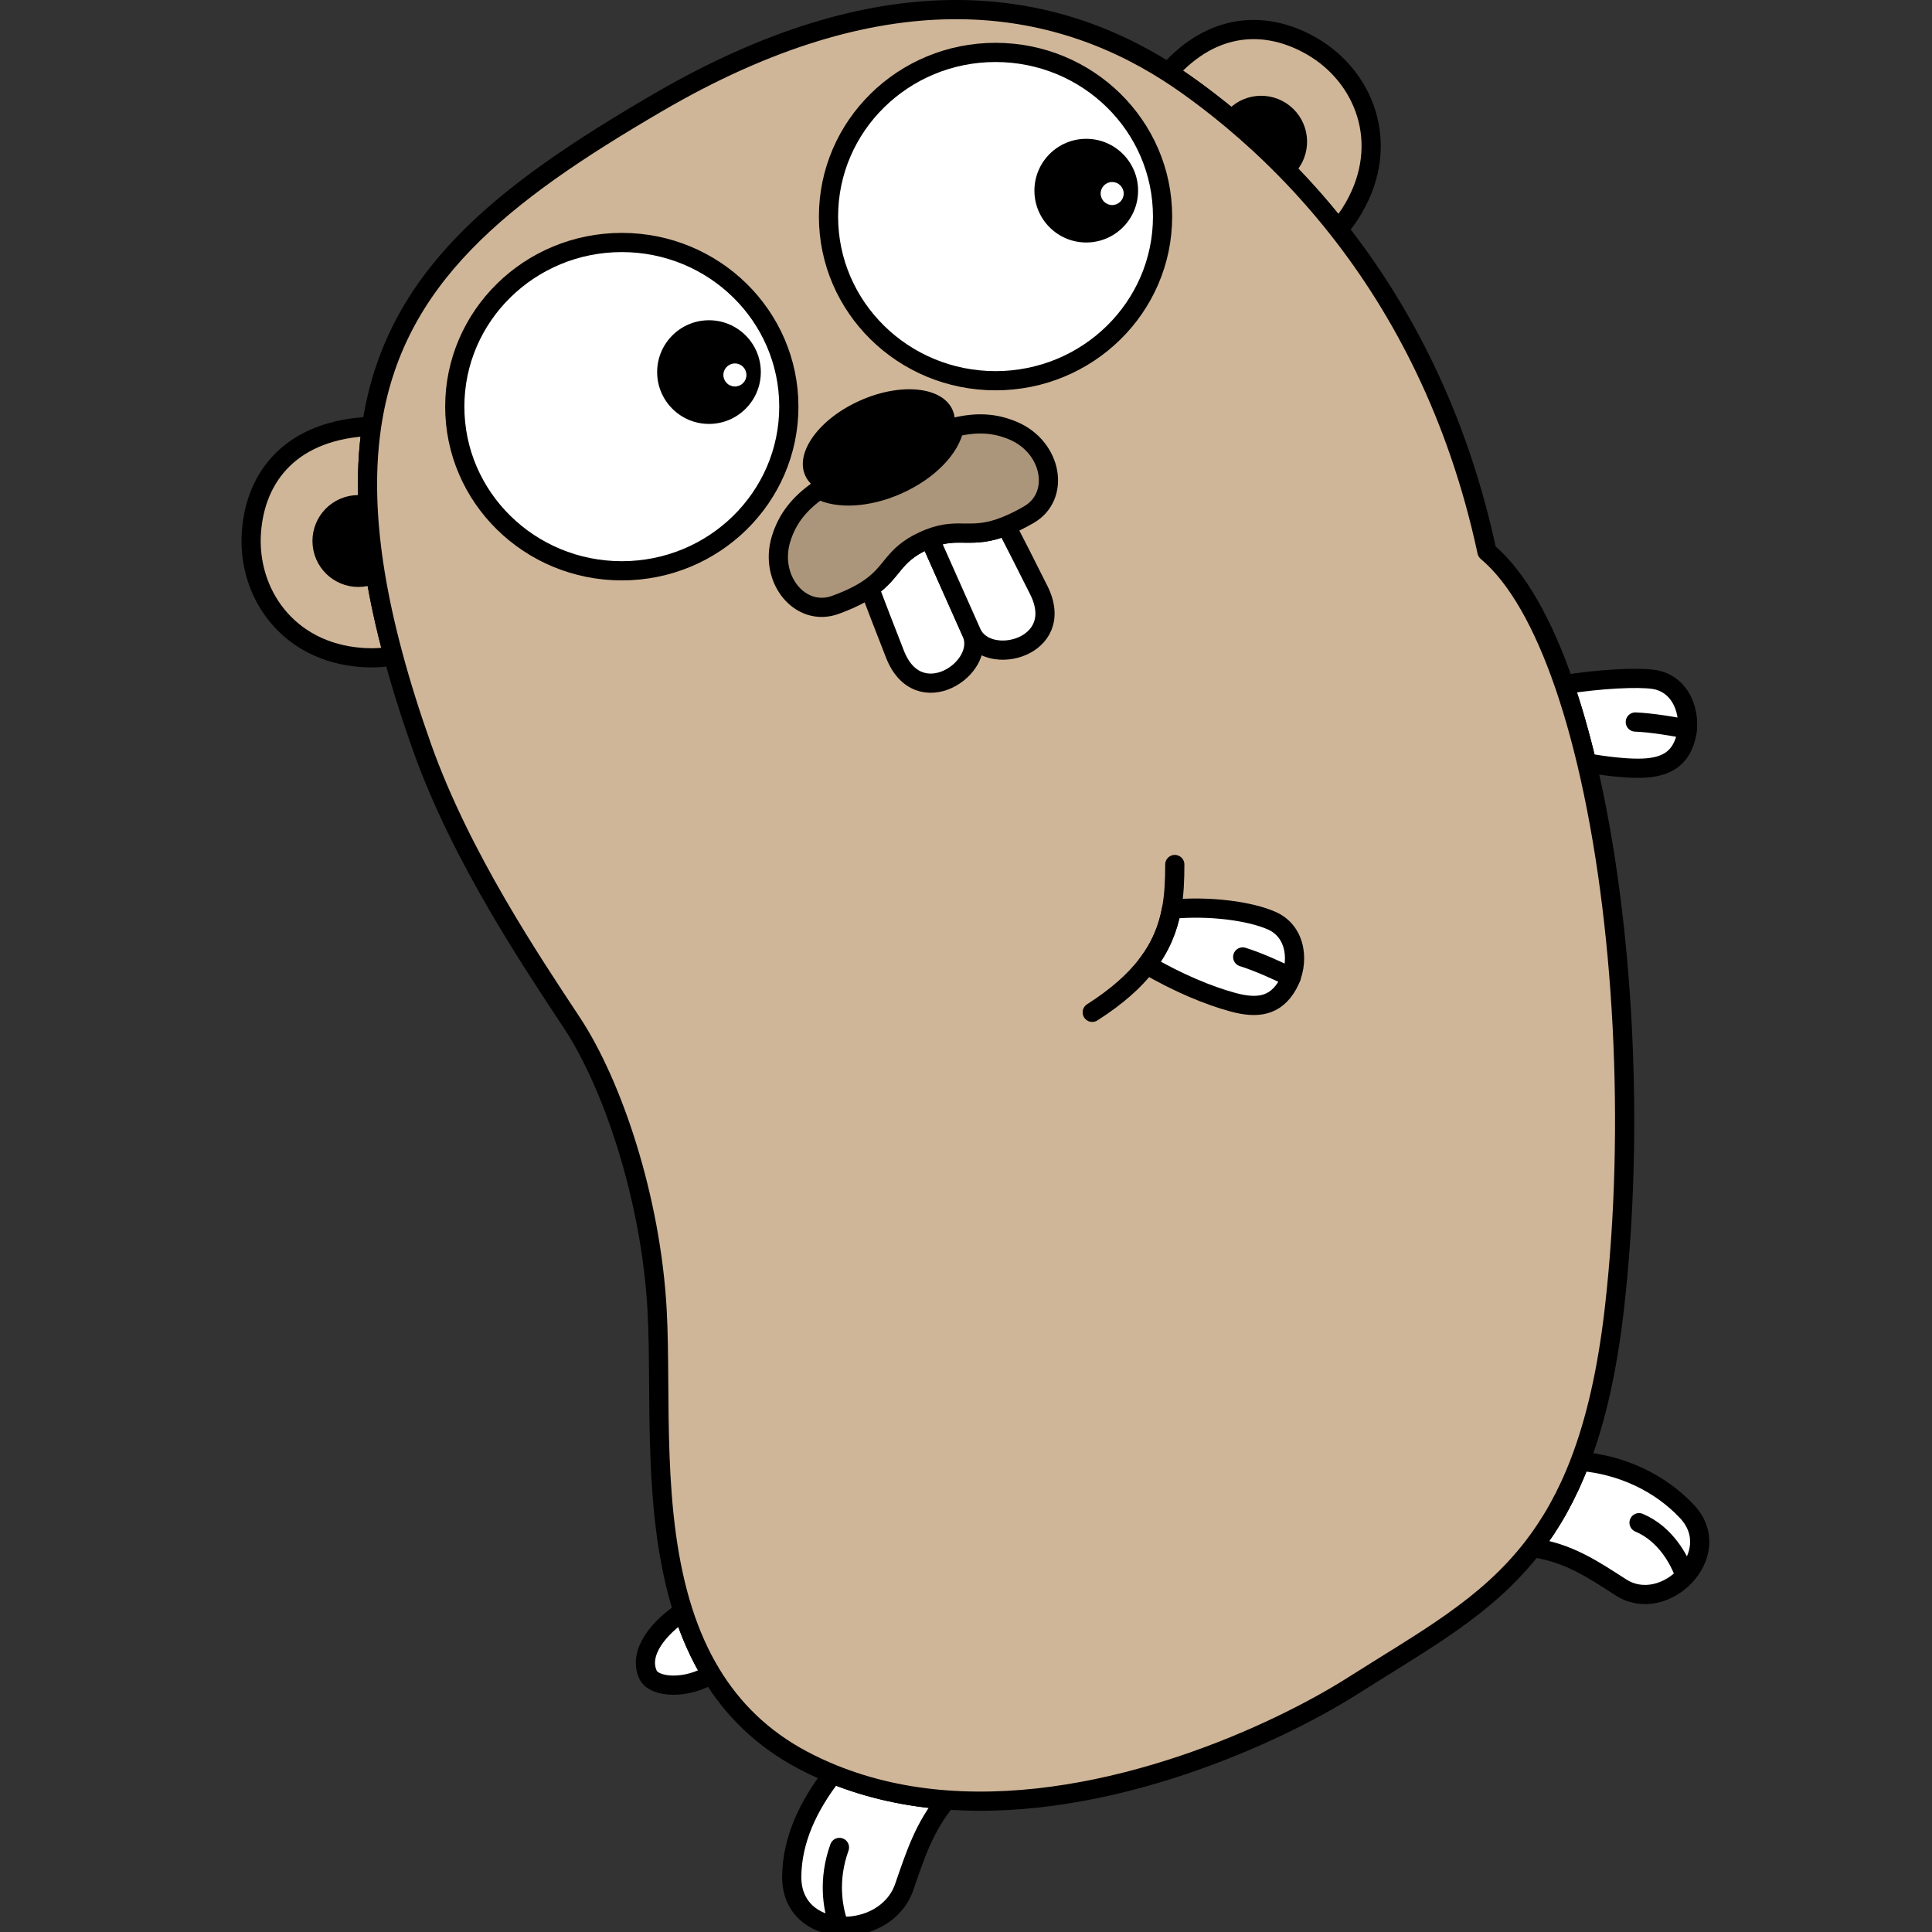 <?xml version="1.0" encoding="UTF-8" standalone="no"?>
<!-- Created with Inkscape (http://www.inkscape.org/) -->
<svg xmlns:dc="http://purl.org/dc/elements/1.1/" xmlns:cc="http://creativecommons.org/ns#" xmlns:rdf="http://www.w3.org/1999/02/22-rdf-syntax-ns#" xmlns:svg="http://www.w3.org/2000/svg" xmlns="http://www.w3.org/2000/svg" xmlns:sodipodi="http://sodipodi.sourceforge.net/DTD/sodipodi-0.dtd" xmlns:inkscape="http://www.inkscape.org/namespaces/inkscape" width="64" height="64" id="svg3670" version="1.1" inkscape:version="0.48.4 r9939" sodipodi:docname="New document 12" viewBox="0 0 32 32">
  <rect x="0" y="0" width="32" height="32" fill="#333333" stroke="none"/>
  <defs id="defs3672"/>
  <sodipodi:namedview id="base" pagecolor="#ffffff" bordercolor="#666666" borderopacity="1.0" inkscape:pageopacity="0.0" inkscape:pageshadow="2" inkscape:zoom="7.375" inkscape:cx="16" inkscape:cy="16" inkscape:document-units="px" inkscape:current-layer="layer1" showgrid="false" inkscape:window-width="1238" inkscape:window-height="554" inkscape:window-x="241" inkscape:window-y="400" inkscape:window-maximized="0"/>
  <g inkscape:label="Layer 1" inkscape:groupmode="layer" id="layer1" transform="translate(0,-1020.362)">
    <g transform="matrix(0.053,0,0,0.053,4,1020.362)" id="g3234">
      <path style="fill:#ffffff;stroke:#000000;stroke-width:6;stroke-linecap:round;stroke-linejoin:round;stroke-miterlimit:10" inkscape:connector-curvature="0" stroke-miterlimit="10" d="m 436.316,240.087 c 7.732,0.02 13.162,-2.095 15.106,-9.772 1.842,-7.273 -1.433,-16.621 -9.982,-17.971 -4.987,-0.788 -16.906,-0.177 -28.067,1.593 2.595,7.532 4.938,15.74 7.021,24.484 6.062,1.042 11.675,1.655 15.922,1.666 z" id="path3236"/>
      <path style="fill:#ffffff;stroke:#000000;stroke-width:6;stroke-linecap:round;stroke-linejoin:round;stroke-miterlimit:10" inkscape:connector-curvature="0" stroke-miterlimit="10" d="m 451.762,472.396 c -8.434,-9.021 -20.476,-14.647 -33.413,-15.726 -4.126,10.828 -9.124,19.561 -14.866,26.967 11.273,1.652 18.73,6.738 27.623,12.456 13.666,8.785 33.01,-10.481 20.656,-23.697 z" id="path3238"/>
      <path style="fill:#ffffff;stroke:#000000;stroke-width:6;stroke-linecap:round;stroke-linejoin:round;stroke-miterlimit:10" inkscape:connector-curvature="0" stroke-miterlimit="10" d="m 171.953,586.341 c -0.258,20.1 29.262,20.428 35.16,3.369 3.471,-10.039 6.272,-18.821 13.216,-27.204 -12.122,-0.898 -24.108,-3.423 -35.536,-8.071 -7.801,10.009 -12.696,20.644 -12.84,31.906 z" id="path3240"/>
      <path style="fill:#d0b698;stroke:#000000;stroke-width:6;stroke-linecap:round;stroke-linejoin:round;stroke-miterlimit:10" inkscape:connector-curvature="0" stroke-miterlimit="10" d="m 37.701,180.366 c -6.229,0.655 -11.809,-3.871 -12.465,-10.108 -0.656,-6.238 3.862,-11.825 10.091,-12.479 1.456,-0.153 2.872,-0.013 4.203,0.355 -0.407,-8.924 -0.016,-17.19 1.119,-24.897 -24.907,0.93 -36.32,15.463 -37.555,33.129 -1.31,18.742 11.141,37.468 34.561,39.105 3.651,0.255 6.895,0.049 9.774,-0.552 -2.455,-9.115 -4.338,-17.702 -5.655,-25.792 -1.234,0.647 -2.604,1.085 -4.073,1.239 z" id="path3242"/>
      <path inkscape:connector-curvature="0" d="m 35.327,157.778 c -6.229,0.655 -10.747,6.242 -10.091,12.479 0.656,6.237 6.237,10.763 12.465,10.108 1.469,-0.154 2.839,-0.592 4.073,-1.239 -1.204,-7.39 -1.942,-14.372 -2.244,-20.994 -1.331,-0.367 -2.747,-0.507 -4.203,-0.354 z" id="path3244"/>
      <path style="fill:#d0b698;stroke:#000000;stroke-width:6;stroke-linecap:round;stroke-linejoin:round;stroke-miterlimit:10" inkscape:connector-curvature="0" stroke-miterlimit="10" d="m 309.592,37.468 c 0.511,-0.68 1.096,-1.317 1.774,-1.887 4.798,-4.025 11.957,-3.395 15.987,1.41 3.967,4.729 3.42,11.73 -1.172,15.788 5.61,5.714 11.18,11.979 16.583,18.841 1.701,-1.844 3.317,-4.046 4.827,-6.66 11.736,-20.332 3.176,-41.127 -13.096,-50.521 -14.119,-8.151 -30.859,-7.664 -44.898,8.169 1.848,1.18 3.665,2.401 5.448,3.66 4.725,3.335 9.604,7.07 14.547,11.2 z" id="path3246"/>
      <path inkscape:connector-curvature="0" d="m 327.354,36.992 c -4.03,-4.805 -11.189,-5.436 -15.987,-1.41 -0.679,0.57 -1.264,1.207 -1.774,1.887 5.49,4.587 11.059,9.677 16.59,15.312 4.591,-4.059 5.138,-11.061 1.171,-15.789 z" id="path3248"/>
      <path style="fill:#ffffff;stroke:#000000;stroke-width:6;stroke-linecap:round;stroke-linejoin:round;stroke-miterlimit:10" inkscape:connector-curvature="0" stroke-miterlimit="10" d="m 127.003,523.285 c 1.946,4.361 12.639,4.612 19.787,-0.134 -3.704,-6.098 -6.562,-12.668 -8.77,-19.531 -7.613,5.026 -14.067,12.826 -11.017,19.665 z" id="path3250"/>
      <path style="fill:#d0b698;stroke:#000000;stroke-width:6;stroke-linecap:round;stroke-linejoin:round;stroke-miterlimit:10" inkscape:connector-curvature="0" stroke-miterlimit="10" d="m 420.393,238.421 c -2.082,-8.744 -4.426,-16.952 -7.021,-24.484 -6.519,-18.921 -14.621,-33.558 -24.152,-41.551 -9.144,-42.65 -26.687,-75.661 -46.455,-100.765 -5.403,-6.861 -10.973,-13.127 -16.583,-18.841 -5.531,-5.635 -11.1,-10.724 -16.59,-15.312 -4.943,-4.13 -9.822,-7.865 -14.546,-11.199 -1.783,-1.259 -3.601,-2.479 -5.448,-3.66 -38.035,-24.282 -89.932,-31.174 -159.703,9.577 -48.626,28.401 -82.414,54.617 -89.247,101.05 -1.134,7.708 -1.525,15.973 -1.119,24.897 0.302,6.622 1.041,13.604 2.244,20.994 1.317,8.089 3.201,16.676 5.655,25.792 2.433,9.035 5.425,18.587 9.033,28.736 12.141,34.149 34.259,66.99 46.802,85.997 12.709,19.258 24.75,54.917 26.631,90.017 1.416,26.414 -1.781,63.135 8.125,93.951 2.207,6.863 5.066,13.434 8.77,19.531 6.542,10.775 15.719,20.08 28.625,26.918 3.076,1.629 6.207,3.075 9.378,4.365 11.428,4.648 23.415,7.173 35.536,8.071 50.471,3.739 103.228,-20.578 127.21,-35.837 22.083,-14.049 41.403,-24.279 55.943,-43.031 5.742,-7.406 10.74,-16.139 14.866,-26.967 4.834,-12.688 8.474,-28.246 10.716,-47.902 6.42,-56.267 2.939,-121.584 -8.67,-170.347 z" id="path3252"/>
      <ellipse style="fill:#ffffff;stroke:#000000;stroke-width:6;stroke-linecap:round;stroke-linejoin:round;stroke-miterlimit:10" sodipodi:ry="51.299999" sodipodi:rx="52.200001" sodipodi:cy="67.681" sodipodi:cx="235.646" d="m 287.846,67.681 c 0,28.332 -23.371,51.3 -52.2,51.3 -28.829,0 -52.2,-22.968 -52.2,-51.3 0,-28.332 23.371,-51.3 52.2,-51.3 28.829,0 52.2,22.968 52.2,51.3 z" stroke-miterlimit="10" cx="235.646" cy="67.681" rx="52.2" ry="51.3" id="ellipse3254"/>
      <ellipse style="fill:#ffffff;stroke:#000000;stroke-width:6;stroke-linecap:round;stroke-linejoin:round;stroke-miterlimit:10" sodipodi:ry="51.299999" sodipodi:rx="52.200001" sodipodi:cy="127.081" sodipodi:cx="118.851" d="m 171.051,127.081 c 0,28.332 -23.371,51.3 -52.2,51.3 -28.829,0 -52.2,-22.968 -52.2,-51.3 0,-28.332 23.371,-51.3 52.2,-51.3 28.829,0 52.2,22.968 52.2,51.3 z" stroke-miterlimit="10" cx="118.851" cy="127.081" rx="52.2" ry="51.3" id="ellipse3256"/>
      <circle sodipodi:ry="16.200001" sodipodi:rx="16.200001" sodipodi:cy="59.581001" sodipodi:cx="263.996" d="m 280.196,59.581 c 0,8.947 -7.253,16.2 -16.2,16.2 -8.947,0 -16.2,-7.253 -16.2,-16.2 0,-8.947 7.253,-16.2 16.2,-16.2 8.947,0 16.2,7.253 16.2,16.2 z" cx="263.996" cy="59.581" r="16.2" id="circle3258"/>
      <circle style="fill:#ffffff" sodipodi:ry="3.5999999" sodipodi:rx="3.5999999" sodipodi:cy="60.480999" sodipodi:cx="272.09601" d="m 275.696,60.481 c 0,1.988 -1.612,3.6 -3.6,3.6 -1.988,0 -3.6,-1.612 -3.6,-3.6 0,-1.988 1.612,-3.6 3.6,-3.6 1.988,0 3.6,1.612 3.6,3.6 z" cx="272.096" cy="60.481" r="3.6" id="circle3260"/>
      <circle sodipodi:ry="16.200001" sodipodi:rx="16.200001" sodipodi:cy="116.281" sodipodi:cx="146.095" d="m 162.295,116.281 c 0,8.947 -7.253,16.2 -16.2,16.2 -8.947,0 -16.2,-7.253 -16.2,-16.2 0,-8.947 7.253,-16.2 16.2,-16.2 8.947,0 16.2,7.253 16.2,16.2 z" cx="146.095" cy="116.281" r="16.2" id="circle3262"/>
      <circle style="fill:#ffffff" sodipodi:ry="3.5999999" sodipodi:rx="3.5999999" sodipodi:cy="117.181" sodipodi:cx="154.196" d="m 157.796,117.181 c 0,1.988 -1.612,3.6 -3.6,3.6 -1.988,0 -3.6,-1.612 -3.6,-3.6 0,-1.988 1.612,-3.6 3.6,-3.6 1.988,0 3.6,1.612 3.6,3.6 z" cx="154.196" cy="117.181" r="3.6" id="circle3264"/>
      <path style="fill:#ffffff;stroke:#000000;stroke-width:6;stroke-linecap:round;stroke-linejoin:round;stroke-miterlimit:10" inkscape:connector-curvature="0" stroke-miterlimit="10" d="m 213.083,169.078 c -9.664,4.506 -9.3,9.495 -16.832,14.72 2.005,5.293 4.714,12.359 7.977,20.67 7.355,18.729 28.819,4.246 23.938,-6.716 -3.579,-8.041 -9.976,-22.408 -13.135,-29.504 -0.623,0.243 -1.268,0.513 -1.948,0.83 z" id="path3266"/>
      <path style="fill:#ffffff;stroke:#000000;stroke-width:6;stroke-linecap:round;stroke-linejoin:round;stroke-miterlimit:10" inkscape:connector-curvature="0" stroke-miterlimit="10" d="m 238.975,164.35 c -11.064,4.464 -14.537,0.238 -23.943,3.898 3.159,7.096 9.556,21.463 13.135,29.504 4.881,10.962 30.008,4.701 21.009,-13.295 -4.086,-8.173 -7.59,-15.04 -10.201,-20.107 z" id="path3268"/>
      <path style="fill:#ffffff;stroke:#000000;stroke-width:6;stroke-linecap:round;stroke-linejoin:round;stroke-miterlimit:10" inkscape:connector-curvature="0" stroke-miterlimit="10" d="m 321.989,287.733 c -6.821,-3.034 -19.595,-4.724 -31.342,-3.582 -1.084,5.841 -3.293,11.6 -7.715,17.345 9.811,5.708 19.227,9.624 26.928,11.71 7.463,2.02 13.256,1.383 17.121,-5.529 3.662,-6.549 2.918,-16.427 -4.992,-19.944 z" id="path3270"/>
      <path style="fill:none;stroke:#000000;stroke-width:6;stroke-linecap:round;stroke-linejoin:round;stroke-miterlimit:10" inkscape:connector-curvature="0" stroke-miterlimit="10" d="m 265.866,316.368 c 7.809,-4.978 13.256,-9.92 17.066,-14.872 4.422,-5.745 6.631,-11.503 7.715,-17.345 0.854,-4.598 1.018,-9.247 1.018,-13.982" id="path3272"/>
      <path style="fill:#ac967b;stroke:#000000;stroke-width:6;stroke-linecap:round;stroke-linejoin:round;stroke-miterlimit:10" inkscape:connector-curvature="0" stroke-miterlimit="10" d="m 241.202,134.614 c -5.883,-2.508 -11.642,-2.739 -18.45,-1.058 -1.165,6.392 -7.955,13.579 -17.718,17.926 -9.39,4.181 -18.893,4.561 -24.525,1.549 -6.176,4.299 -9.948,9.01 -11.901,15.435 -3.831,12.607 6.071,24.543 16.988,20.563 4.838,-1.764 8.174,-3.511 10.656,-5.232 7.532,-5.225 7.168,-10.214 16.832,-14.72 0.68,-0.317 1.325,-0.587 1.949,-0.83 9.406,-3.66 12.879,0.566 23.943,-3.898 2.062,-0.832 4.381,-1.959 7.059,-3.503 10.066,-5.805 7.288,-21.062 -4.833,-26.232 z" id="path3274"/>
      <path inkscape:connector-curvature="0" d="m 205.034,151.482 c 9.763,-4.347 16.553,-11.534 17.718,-17.926 0.352,-1.932 0.196,-3.792 -0.554,-5.479 -3.234,-7.265 -16.163,-8.566 -28.878,-2.906 -12.714,5.661 -20.399,16.141 -17.165,23.405 0.846,1.9 2.359,3.388 4.354,4.454 5.632,3.012 15.135,2.633 24.525,-1.548 z" id="path3276"/>
      <path style="fill:none;stroke:#000000;stroke-width:6;stroke-linecap:round;stroke-linejoin:round;stroke-miterlimit:10" inkscape:connector-curvature="0" stroke-miterlimit="10" d="m 451.858,227.863 c -4.442,-0.877 -10.908,-1.992 -16.275,-2.222" id="path3278"/>
      <path style="fill:none;stroke:#000000;stroke-width:6;stroke-linecap:round;stroke-linejoin:round;stroke-miterlimit:10" inkscape:connector-curvature="0" stroke-miterlimit="10" d="m 450.958,492.011 c -1.538,-4.26 -5.707,-12.555 -14.208,-16.149" id="path3280"/>
      <path style="fill:none;stroke:#000000;stroke-width:6;stroke-linecap:round;stroke-linejoin:round;stroke-miterlimit:10" inkscape:connector-curvature="0" stroke-miterlimit="10" d="m 186.405,600.925 c -1.581,-4.777 -3.198,-13.379 0.462,-23.578" id="path3282"/>
      <path style="fill:none;stroke:#000000;stroke-width:6;stroke-linecap:round;stroke-linejoin:round;stroke-miterlimit:10" inkscape:connector-curvature="0" stroke-miterlimit="10" d="m 328.036,305.421 c -4.063,-1.998 -10.02,-4.748 -15.145,-6.359" id="path3284"/>
    </g>
  </g>
</svg>
